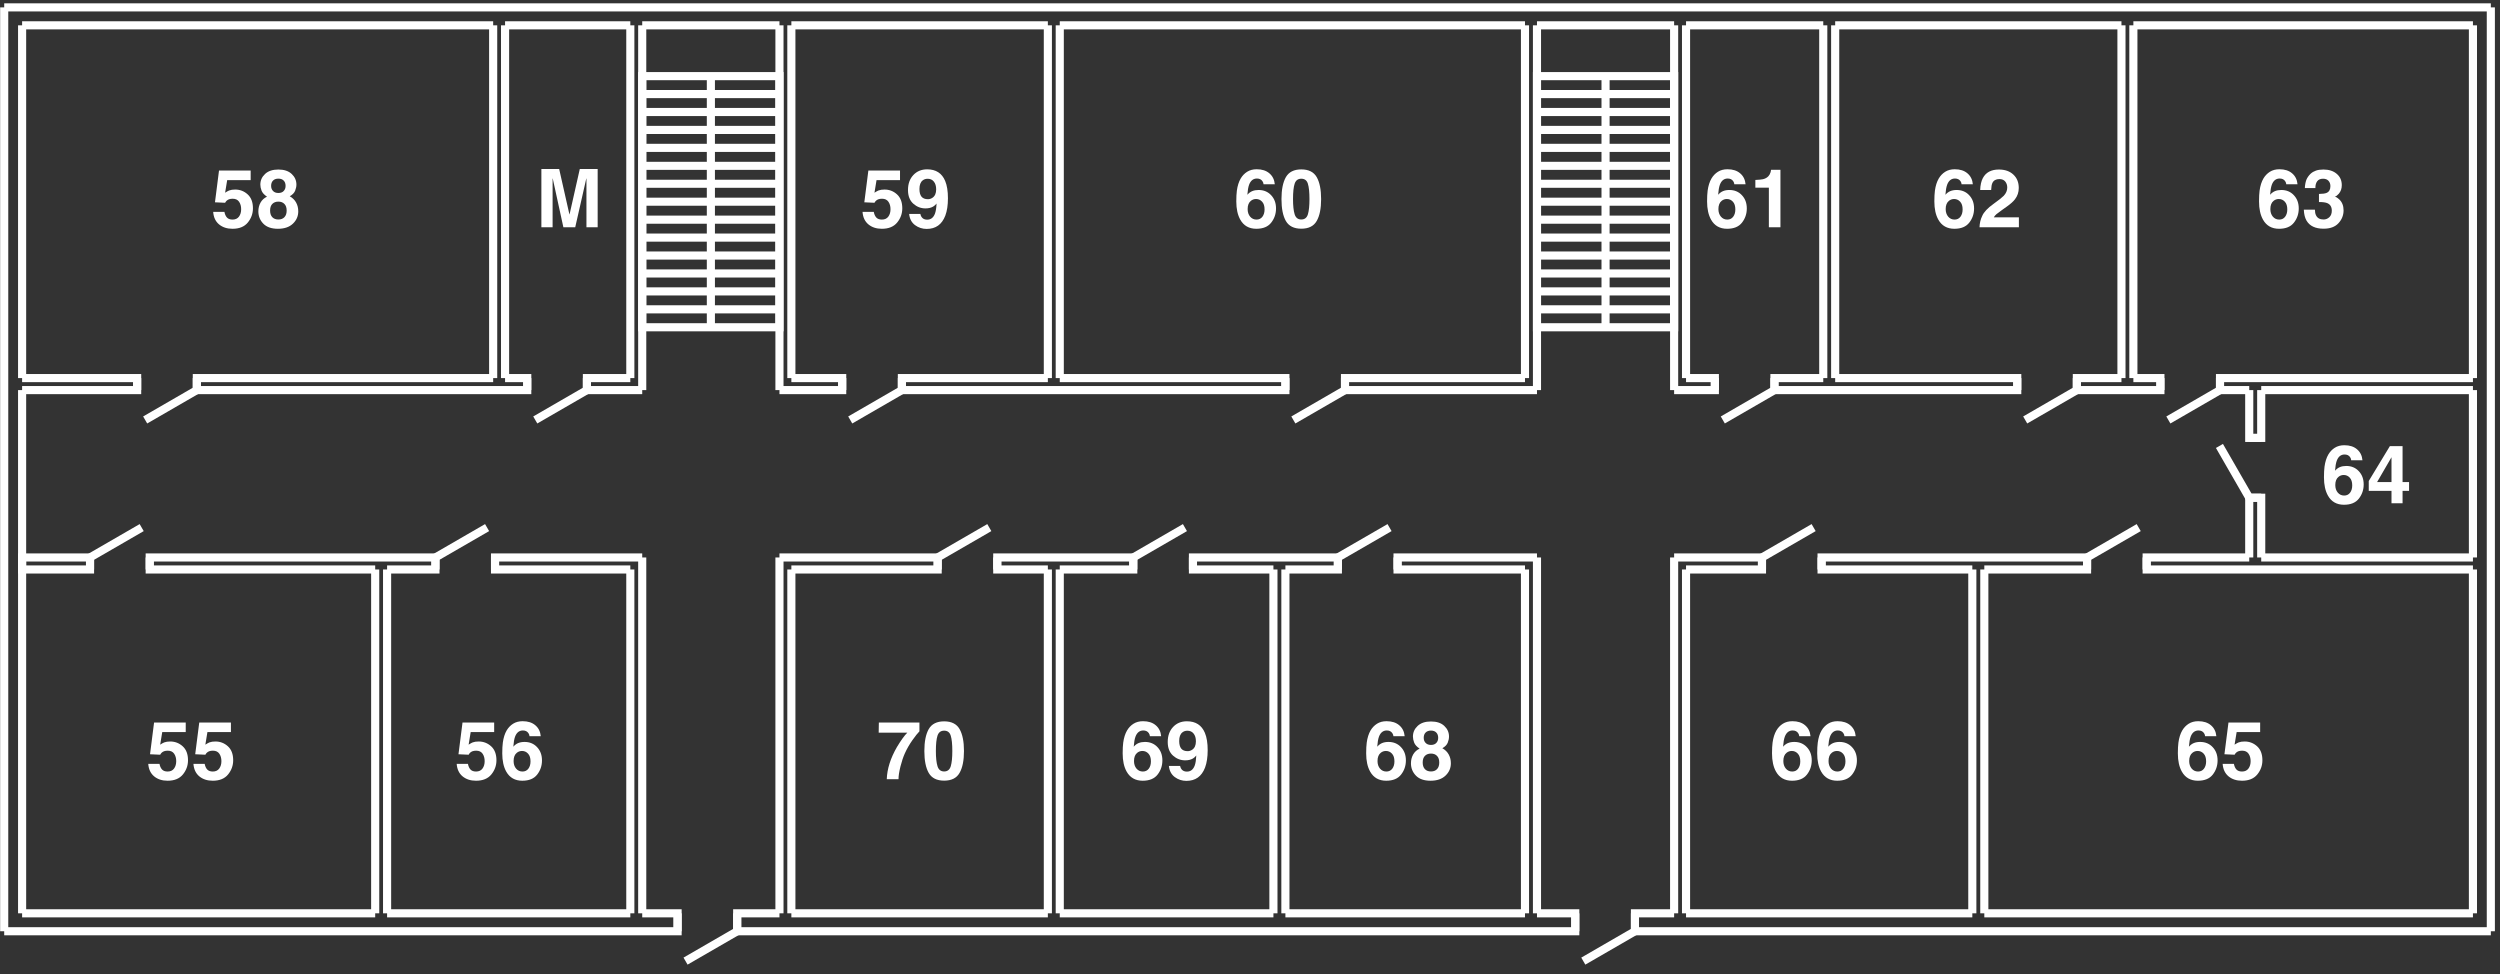 <svg width="154" height="60" viewBox="0 0 154 60" fill="none" xmlns="http://www.w3.org/2000/svg">
<rect x="0" y="0" width="154" height="60" fill="#333333" stroke="none"/>
<path d="M23.112 35.08H9.222V34.34H26.823V35.08H23.845M38.828 35.08H30.494V34.34H39.561M1.362 34.34H5.546V35.08H1.362V34.34Z" stroke="white" stroke-width="0.5"/>
<path d="M93.939 56.26V35.08M94.678 34.34V56.26" stroke="white" stroke-width="0.5"/>
<path d="M79.181 35.08V56.26M78.443 56.26V35.08" stroke="white" stroke-width="0.5"/>
<path d="M64.548 56.26V35.08M65.281 35.08V56.26" stroke="white" stroke-width="0.5"/>
<path d="M48.748 35.08V56.26M48.015 56.26V34.34" stroke="white" stroke-width="0.5"/>
<path d="M38.828 56.26V35.08M39.561 34.34V56.26" stroke="white" stroke-width="0.5"/>
<path d="M48.015 34.34H57.76V35.08H48.748M64.548 35.08H61.431V34.34H69.81V35.08H65.281M78.443 35.08H73.486V34.34H82.413V35.08H79.181M93.939 35.08H86.089V34.34H94.678" stroke="white" stroke-width="0.5"/>
<path d="M23.845 35.08V56.26M23.112 56.26V35.08" stroke="white" stroke-width="0.5"/>
<path d="M1.362 56.26H23.112M23.845 56.26H38.828M39.561 56.26H41.74V57.365H0.259M48.748 56.26H64.548M65.281 56.26H78.443M79.181 56.26H93.939M94.678 56.26H97.037V57.365H45.411V56.26H48.015M103.86 56.26H121.495M122.234 56.26H152.333M153.435 57.365H100.713V56.26H103.126" stroke="white" stroke-width="0.5"/>
<path d="M121.495 56.26V35.08M122.234 35.08V56.26" stroke="white" stroke-width="0.5"/>
<path d="M103.126 56.26V34.34M103.86 35.08V56.26" stroke="white" stroke-width="0.5"/>
<path d="M103.126 34.34H108.538V35.08H103.86M121.495 35.08H112.209V34.34H128.563V35.08H122.234M139.291 34.34H152.333M152.333 35.08H132.234V34.34H138.553" stroke="white" stroke-width="0.5"/>
<path d="M1.362 23.29H8.449V24.03H1.362M31.112 23.29H32.479V24.03H12.125V23.29H30.379M39.561 24.03H36.154V23.29H38.828" stroke="white" stroke-width="0.5"/>
<path d="M31.112 1.56V23.29M30.379 23.29V1.56" stroke="white" stroke-width="0.5"/>
<path d="M38.828 23.29V1.56M39.561 1.56V24.03" stroke="white" stroke-width="0.5"/>
<path d="M48.015 24.03V1.56M48.748 1.56V23.29" stroke="white" stroke-width="0.5"/>
<path d="M64.548 23.29V1.56M65.281 1.56V23.29" stroke="white" stroke-width="0.5"/>
<path d="M93.939 23.29V1.56M94.678 1.56V24.03" stroke="white" stroke-width="0.5"/>
<path d="M48.748 23.29H51.88V24.03H48.015M65.281 23.29H79.181V24.03H55.556V23.29H64.548M94.678 24.03H82.852V23.29H93.939" stroke="white" stroke-width="0.5"/>
<path d="M0.259 0.455H153.435M152.333 1.56H131.416M130.682 1.56H113.047M112.313 1.56H103.86M103.126 1.56H94.678M93.939 1.56H65.281M64.548 1.56H48.748M48.015 1.56H39.561M38.828 1.56H31.112M30.379 1.56H1.362" stroke="white" stroke-width="0.5"/>
<path d="M103.126 24.03V1.56M103.86 1.56V23.29" stroke="white" stroke-width="0.5"/>
<path d="M113.047 1.56V23.29M112.313 23.29V1.56" stroke="white" stroke-width="0.5"/>
<path d="M131.416 1.56V23.29M130.682 23.29V1.56" stroke="white" stroke-width="0.5"/>
<path d="M103.86 23.29H105.635V24.03H103.126M113.047 23.29H124.263V24.03H109.306V23.29H112.313M131.416 23.29H133.081V24.03H127.934V23.29H130.682M138.553 24.03H136.752V23.29H152.333M152.333 24.03H139.291" stroke="white" stroke-width="0.5"/>
<path d="M0.259 57.365V0.455M1.362 1.56V23.29M1.362 24.03V56.26" stroke="white" stroke-width="0.5"/>
<path d="M152.333 34.34V24.03M152.333 23.29V1.56M153.435 0.455V57.365M152.333 56.26V35.08" stroke="white" stroke-width="0.5"/>
<path d="M139.291 24.03V26.975H138.553V24.03M138.553 34.34V30.66H139.291V34.34" stroke="white" stroke-width="0.5"/>
<path d="M48.015 5.795H39.561M48.015 6.9H39.561M48.015 8.005H39.561M48.015 9.11H39.561M48.015 10.215H39.561M48.015 11.32H39.561M48.015 12.425H39.561M48.015 13.53H39.561M48.015 14.635H39.561M48.015 15.74H39.561M48.015 16.845H39.561M48.015 17.95H39.561M48.015 19.055H39.561M43.79 4.69V20.16M43.79 20.16V20.15M43.79 20.16L43.785 20.15M48.015 20.16H39.561V4.69H48.015V20.16Z" stroke="white" stroke-width="0.5"/>
<path d="M103.126 5.795H94.678M103.126 6.9H94.678M103.126 8.005H94.678M103.126 9.11H94.678M103.126 10.215H94.678M103.126 11.32H94.678M103.126 12.425H94.678M103.126 13.53H94.678M103.126 14.635H94.678M103.126 15.74H94.678M103.126 16.845H94.678M103.126 17.95H94.678M103.126 19.055H94.678M98.902 4.69V20.16M98.902 20.16V20.15M98.902 20.16L98.897 20.15M103.126 20.16H94.678V4.69H103.126V20.16Z" stroke="white" stroke-width="0.5"/>
<path d="M136.717 27.47L138.553 30.66H139.291M138.553 26.975H139.291" stroke="white" stroke-width="0.5"/>
<path d="M60.942 32.5L57.76 34.34V35.08M61.431 34.34V35.08" stroke="white" stroke-width="0.5"/>
<path d="M72.992 32.5L69.81 34.34V35.08M73.486 34.34V35.08" stroke="white" stroke-width="0.5"/>
<path d="M85.596 32.5L82.413 34.34V35.08M86.089 34.34V35.08" stroke="white" stroke-width="0.5"/>
<path d="M131.745 32.5L128.563 34.34V35.08M132.234 34.34V35.08" stroke="white" stroke-width="0.5"/>
<path d="M111.72 32.5L108.538 34.34V35.08M112.209 34.34V35.08" stroke="white" stroke-width="0.5"/>
<path d="M30.005 32.5L26.823 34.34V35.08M30.494 34.34V35.08" stroke="white" stroke-width="0.5"/>
<path d="M8.728 32.5L5.546 34.34V35.08M9.222 34.34V35.08" stroke="white" stroke-width="0.5"/>
<path d="M32.972 25.87L36.154 24.03V23.29M32.478 24.03V23.29" stroke="white" stroke-width="0.5"/>
<path d="M52.374 25.87L55.556 24.03V23.29M51.88 24.03V23.29" stroke="white" stroke-width="0.5"/>
<path d="M79.67 25.87L82.852 24.03V23.29M79.181 24.03V23.29" stroke="white" stroke-width="0.5"/>
<path d="M106.124 25.87L109.306 24.03V23.29M105.635 24.03V23.29" stroke="white" stroke-width="0.5"/>
<path d="M124.752 25.87L127.934 24.03V23.29M124.264 24.03V23.29" stroke="white" stroke-width="0.5"/>
<path d="M133.57 25.87L136.752 24.03V23.29M133.081 24.03V23.29" stroke="white" stroke-width="0.5"/>
<path d="M8.942 25.87L12.124 24.03V23.29M8.449 24.03V23.29" stroke="white" stroke-width="0.5"/>
<path d="M42.229 59.205L45.411 57.365V56.26M41.74 57.365V56.26" stroke="white" stroke-width="0.5"/>
<path d="M97.531 59.205L100.713 57.365V56.26M97.037 57.365V56.26" stroke="white" stroke-width="0.5"/>
<path d="M135.528 45.703C135.842 45.703 136.1 45.809 136.3 46.023C136.502 46.236 136.603 46.508 136.603 46.84C136.603 47.171 136.504 47.462 136.307 47.714C136.11 47.967 135.804 48.093 135.389 48.093C134.943 48.093 134.614 47.906 134.403 47.534C134.238 47.242 134.156 46.866 134.156 46.406C134.156 46.136 134.168 45.916 134.19 45.747C134.231 45.446 134.31 45.195 134.427 44.995C134.528 44.824 134.66 44.686 134.823 44.582C134.987 44.478 135.183 44.426 135.411 44.426C135.74 44.426 136.002 44.51 136.197 44.68C136.393 44.847 136.502 45.071 136.527 45.351H135.833C135.833 45.294 135.812 45.231 135.768 45.163C135.693 45.052 135.58 44.997 135.428 44.997C135.202 44.997 135.041 45.124 134.945 45.378C134.893 45.518 134.857 45.725 134.837 45.998C134.924 45.895 135.024 45.821 135.138 45.773C135.252 45.726 135.382 45.703 135.528 45.703ZM135.06 46.367C134.923 46.472 134.854 46.643 134.854 46.879C134.854 47.07 134.906 47.225 135.008 47.346C135.111 47.466 135.241 47.526 135.399 47.526C135.554 47.526 135.675 47.469 135.763 47.353C135.852 47.236 135.897 47.084 135.897 46.899C135.897 46.692 135.847 46.534 135.746 46.425C135.645 46.315 135.521 46.259 135.375 46.259C135.256 46.259 135.151 46.295 135.06 46.367ZM138.116 46.242C138.032 46.242 137.958 46.253 137.896 46.274C137.787 46.313 137.705 46.385 137.65 46.491L137.025 46.462L137.274 44.506H139.225V45.097H137.777L137.65 45.871C137.757 45.801 137.841 45.755 137.901 45.732C138.002 45.694 138.125 45.676 138.27 45.676C138.563 45.676 138.819 45.774 139.037 45.971C139.255 46.168 139.364 46.455 139.364 46.831C139.364 47.158 139.259 47.45 139.049 47.707C138.839 47.964 138.525 48.093 138.106 48.093C137.77 48.093 137.493 48.002 137.276 47.822C137.06 47.641 136.939 47.385 136.915 47.053H137.608C137.636 47.204 137.689 47.321 137.767 47.404C137.845 47.486 137.959 47.526 138.109 47.526C138.281 47.526 138.412 47.466 138.502 47.346C138.593 47.224 138.639 47.071 138.639 46.887C138.639 46.706 138.596 46.554 138.512 46.43C138.427 46.305 138.295 46.242 138.116 46.242Z" fill="white"/>
<path d="M77.528 11.703C77.842 11.703 78.1 11.809 78.3 12.023C78.502 12.236 78.603 12.508 78.603 12.84C78.603 13.171 78.504 13.462 78.307 13.714C78.11 13.967 77.804 14.093 77.389 14.093C76.943 14.093 76.614 13.906 76.403 13.534C76.238 13.242 76.156 12.866 76.156 12.406C76.156 12.136 76.168 11.916 76.19 11.747C76.231 11.445 76.31 11.195 76.427 10.995C76.528 10.824 76.66 10.686 76.823 10.582C76.987 10.478 77.183 10.426 77.411 10.426C77.74 10.426 78.002 10.51 78.197 10.68C78.393 10.847 78.502 11.071 78.527 11.351H77.834C77.834 11.294 77.811 11.231 77.768 11.163C77.693 11.052 77.58 10.997 77.428 10.997C77.202 10.997 77.041 11.124 76.945 11.378C76.893 11.518 76.857 11.725 76.837 11.998C76.924 11.896 77.024 11.821 77.138 11.773C77.252 11.726 77.382 11.703 77.528 11.703ZM77.06 12.367C76.923 12.473 76.855 12.643 76.855 12.879C76.855 13.07 76.906 13.225 77.008 13.346C77.111 13.466 77.241 13.526 77.399 13.526C77.553 13.526 77.675 13.469 77.763 13.353C77.852 13.236 77.897 13.085 77.897 12.899C77.897 12.692 77.847 12.534 77.746 12.425C77.645 12.315 77.521 12.259 77.374 12.259C77.256 12.259 77.151 12.295 77.06 12.367ZM80.16 14.088C79.709 14.088 79.393 13.93 79.21 13.614C79.03 13.299 78.939 12.848 78.939 12.264C78.939 11.68 79.03 11.229 79.21 10.912C79.393 10.594 79.709 10.435 80.16 10.435C80.611 10.435 80.928 10.594 81.11 10.912C81.29 11.229 81.381 11.68 81.381 12.264C81.381 12.848 81.29 13.299 81.107 13.614C80.927 13.93 80.611 14.088 80.16 14.088ZM80.568 13.197C80.631 12.982 80.663 12.671 80.663 12.264C80.663 11.838 80.63 11.522 80.565 11.317C80.502 11.112 80.367 11.009 80.16 11.009C79.954 11.009 79.817 11.112 79.75 11.317C79.683 11.522 79.65 11.838 79.65 12.264C79.65 12.671 79.683 12.983 79.75 13.199C79.817 13.414 79.954 13.521 80.16 13.521C80.367 13.521 80.503 13.413 80.568 13.197Z" fill="white"/>
<path d="M54.333 12.242C54.248 12.242 54.175 12.253 54.113 12.274C54.004 12.313 53.922 12.385 53.867 12.491L53.242 12.462L53.491 10.506H55.441V11.097H53.994L53.867 11.871C53.974 11.801 54.058 11.755 54.118 11.732C54.219 11.694 54.342 11.676 54.487 11.676C54.78 11.676 55.035 11.774 55.253 11.971C55.471 12.168 55.581 12.455 55.581 12.831C55.581 13.158 55.476 13.45 55.266 13.707C55.056 13.964 54.742 14.093 54.323 14.093C53.986 14.093 53.71 14.002 53.493 13.822C53.277 13.641 53.156 13.385 53.132 13.053H53.825C53.853 13.204 53.906 13.321 53.984 13.404C54.062 13.486 54.176 13.526 54.326 13.526C54.498 13.526 54.629 13.466 54.719 13.346C54.81 13.224 54.855 13.071 54.855 12.887C54.855 12.706 54.813 12.554 54.728 12.43C54.644 12.305 54.512 12.242 54.333 12.242ZM57.082 14.102C56.817 14.102 56.578 14.024 56.367 13.868C56.155 13.71 56.034 13.481 56.003 13.18H56.696C56.713 13.284 56.757 13.368 56.828 13.434C56.9 13.499 56.995 13.531 57.114 13.531C57.343 13.531 57.504 13.404 57.597 13.15C57.648 13.01 57.679 12.806 57.692 12.538C57.629 12.617 57.561 12.678 57.49 12.721C57.359 12.799 57.199 12.838 57.009 12.838C56.727 12.838 56.477 12.741 56.259 12.547C56.041 12.352 55.932 12.071 55.932 11.705C55.932 11.326 56.041 11.019 56.259 10.785C56.479 10.549 56.764 10.431 57.114 10.431C57.653 10.431 58.022 10.669 58.222 11.146C58.336 11.416 58.393 11.772 58.393 12.213C58.393 12.641 58.339 12.998 58.23 13.285C58.021 13.83 57.639 14.102 57.082 14.102ZM56.838 11.112C56.704 11.216 56.638 11.393 56.638 11.642C56.638 11.852 56.68 12.009 56.765 12.115C56.851 12.219 56.983 12.271 57.16 12.271C57.256 12.271 57.346 12.244 57.431 12.188C57.589 12.088 57.668 11.913 57.668 11.664C57.668 11.463 57.621 11.305 57.526 11.188C57.434 11.07 57.306 11.012 57.143 11.012C57.024 11.012 56.922 11.045 56.838 11.112Z" fill="white"/>
<path d="M85.528 45.703C85.842 45.703 86.1 45.809 86.3 46.023C86.502 46.236 86.603 46.508 86.603 46.84C86.603 47.171 86.504 47.462 86.307 47.714C86.11 47.967 85.804 48.093 85.389 48.093C84.943 48.093 84.614 47.906 84.403 47.534C84.238 47.242 84.156 46.866 84.156 46.406C84.156 46.136 84.168 45.916 84.19 45.747C84.231 45.446 84.31 45.195 84.427 44.995C84.528 44.824 84.66 44.686 84.823 44.582C84.987 44.478 85.183 44.426 85.411 44.426C85.74 44.426 86.002 44.51 86.197 44.68C86.393 44.847 86.502 45.071 86.527 45.351H85.834C85.834 45.294 85.811 45.231 85.768 45.163C85.693 45.052 85.58 44.997 85.428 44.997C85.202 44.997 85.041 45.124 84.945 45.378C84.893 45.518 84.857 45.725 84.837 45.998C84.924 45.895 85.024 45.821 85.138 45.773C85.252 45.726 85.382 45.703 85.528 45.703ZM85.06 46.367C84.923 46.472 84.855 46.643 84.855 46.879C84.855 47.07 84.906 47.225 85.008 47.346C85.111 47.466 85.241 47.526 85.399 47.526C85.553 47.526 85.675 47.469 85.763 47.353C85.852 47.236 85.897 47.084 85.897 46.899C85.897 46.692 85.847 46.534 85.746 46.425C85.645 46.315 85.521 46.259 85.374 46.259C85.256 46.259 85.151 46.295 85.06 46.367ZM87.22 47.778C87.017 47.569 86.915 47.316 86.915 47.019C86.915 46.82 86.96 46.64 87.049 46.479C87.141 46.318 87.273 46.197 87.447 46.115C87.276 46.001 87.165 45.878 87.113 45.747C87.062 45.613 87.037 45.489 87.037 45.373C87.037 45.116 87.134 44.897 87.328 44.716C87.521 44.534 87.795 44.443 88.148 44.443C88.501 44.443 88.775 44.534 88.968 44.716C89.162 44.897 89.259 45.116 89.259 45.373C89.259 45.489 89.233 45.613 89.181 45.747C89.13 45.878 89.019 45.993 88.849 46.091C89.023 46.188 89.154 46.318 89.242 46.479C89.33 46.64 89.374 46.82 89.374 47.019C89.374 47.316 89.263 47.57 89.041 47.78C88.822 47.989 88.514 48.093 88.119 48.093C87.723 48.093 87.424 47.988 87.22 47.778ZM87.638 46.972C87.638 47.146 87.683 47.281 87.772 47.377C87.863 47.474 87.988 47.522 88.148 47.522C88.308 47.522 88.432 47.474 88.522 47.377C88.613 47.281 88.658 47.146 88.658 46.972C88.658 46.791 88.612 46.655 88.519 46.562C88.428 46.468 88.304 46.42 88.148 46.42C87.992 46.42 87.867 46.468 87.774 46.562C87.683 46.655 87.638 46.791 87.638 46.972ZM87.821 45.766C87.899 45.847 88.008 45.888 88.148 45.888C88.29 45.888 88.399 45.847 88.475 45.766C88.553 45.685 88.592 45.58 88.592 45.451C88.592 45.311 88.553 45.202 88.475 45.124C88.399 45.044 88.29 45.004 88.148 45.004C88.008 45.004 87.898 45.044 87.818 45.124C87.74 45.202 87.701 45.311 87.701 45.451C87.701 45.58 87.741 45.685 87.821 45.766Z" fill="white"/>
<path d="M110.528 45.703C110.842 45.703 111.1 45.809 111.3 46.023C111.502 46.236 111.603 46.508 111.603 46.84C111.603 47.171 111.504 47.462 111.307 47.714C111.11 47.967 110.804 48.093 110.389 48.093C109.943 48.093 109.614 47.906 109.403 47.534C109.238 47.242 109.156 46.866 109.156 46.406C109.156 46.136 109.168 45.916 109.19 45.747C109.231 45.446 109.31 45.195 109.427 44.995C109.528 44.824 109.66 44.686 109.823 44.582C109.987 44.478 110.183 44.426 110.411 44.426C110.74 44.426 111.002 44.51 111.197 44.68C111.393 44.847 111.502 45.071 111.527 45.351H110.833C110.833 45.294 110.812 45.231 110.768 45.163C110.693 45.052 110.58 44.997 110.428 44.997C110.202 44.997 110.041 45.124 109.945 45.378C109.893 45.518 109.857 45.725 109.837 45.998C109.924 45.895 110.024 45.821 110.138 45.773C110.252 45.726 110.382 45.703 110.528 45.703ZM110.06 46.367C109.923 46.472 109.854 46.643 109.854 46.879C109.854 47.07 109.906 47.225 110.008 47.346C110.111 47.466 110.241 47.526 110.399 47.526C110.554 47.526 110.675 47.469 110.763 47.353C110.852 47.236 110.897 47.084 110.897 46.899C110.897 46.692 110.847 46.534 110.746 46.425C110.645 46.315 110.521 46.259 110.375 46.259C110.256 46.259 110.151 46.295 110.06 46.367ZM113.312 45.703C113.626 45.703 113.883 45.809 114.083 46.023C114.285 46.236 114.386 46.508 114.386 46.84C114.386 47.171 114.287 47.462 114.09 47.714C113.893 47.967 113.587 48.093 113.172 48.093C112.726 48.093 112.398 47.906 112.186 47.534C112.022 47.242 111.939 46.866 111.939 46.406C111.939 46.136 111.951 45.916 111.974 45.747C112.014 45.446 112.093 45.195 112.21 44.995C112.311 44.824 112.443 44.686 112.606 44.582C112.77 44.478 112.966 44.426 113.194 44.426C113.523 44.426 113.785 44.51 113.98 44.68C114.176 44.847 114.286 45.071 114.31 45.351H113.617C113.617 45.294 113.595 45.231 113.551 45.163C113.476 45.052 113.363 44.997 113.211 44.997C112.985 44.997 112.824 45.124 112.728 45.378C112.676 45.518 112.64 45.725 112.621 45.998C112.707 45.895 112.807 45.821 112.921 45.773C113.035 45.726 113.165 45.703 113.312 45.703ZM112.843 46.367C112.706 46.472 112.638 46.643 112.638 46.879C112.638 47.07 112.689 47.225 112.792 47.346C112.894 47.466 113.024 47.526 113.182 47.526C113.337 47.526 113.458 47.469 113.546 47.353C113.635 47.236 113.68 47.084 113.68 46.899C113.68 46.692 113.63 46.534 113.529 46.425C113.428 46.315 113.304 46.259 113.158 46.259C113.039 46.259 112.934 46.295 112.843 46.367Z" fill="white"/>
<path d="M144.528 28.703C144.842 28.703 145.1 28.809 145.3 29.023C145.502 29.236 145.603 29.508 145.603 29.84C145.603 30.171 145.504 30.462 145.307 30.714C145.11 30.967 144.804 31.093 144.389 31.093C143.943 31.093 143.614 30.906 143.403 30.534C143.238 30.242 143.156 29.866 143.156 29.406C143.156 29.136 143.168 28.916 143.19 28.747C143.231 28.445 143.31 28.195 143.427 27.995C143.528 27.824 143.66 27.686 143.823 27.582C143.987 27.478 144.183 27.426 144.411 27.426C144.74 27.426 145.002 27.51 145.197 27.68C145.393 27.847 145.502 28.071 145.527 28.351H144.833C144.833 28.294 144.812 28.231 144.768 28.163C144.693 28.052 144.58 27.997 144.428 27.997C144.202 27.997 144.041 28.124 143.945 28.378C143.893 28.518 143.857 28.725 143.837 28.998C143.924 28.895 144.024 28.821 144.138 28.773C144.252 28.726 144.382 28.703 144.528 28.703ZM144.06 29.367C143.923 29.473 143.854 29.643 143.854 29.879C143.854 30.07 143.906 30.225 144.008 30.346C144.111 30.466 144.241 30.526 144.399 30.526C144.554 30.526 144.675 30.469 144.763 30.353C144.852 30.236 144.897 30.084 144.897 29.899C144.897 29.692 144.847 29.534 144.746 29.425C144.645 29.315 144.521 29.259 144.375 29.259C144.256 29.259 144.151 29.295 144.06 29.367ZM148.398 29.694V30.238H147.998V31H147.316V30.238H145.915V29.63L147.216 27.482H147.998V29.694H148.398ZM146.43 29.694H147.316V28.166L146.43 29.694Z" fill="white"/>
<path d="M140.528 11.703C140.842 11.703 141.1 11.809 141.3 12.023C141.502 12.236 141.603 12.508 141.603 12.84C141.603 13.171 141.504 13.462 141.307 13.714C141.11 13.967 140.804 14.093 140.389 14.093C139.943 14.093 139.614 13.906 139.403 13.534C139.238 13.242 139.156 12.866 139.156 12.406C139.156 12.136 139.168 11.916 139.19 11.747C139.231 11.445 139.31 11.195 139.427 10.995C139.528 10.824 139.66 10.686 139.823 10.582C139.987 10.478 140.183 10.426 140.411 10.426C140.74 10.426 141.002 10.51 141.197 10.68C141.393 10.847 141.502 11.071 141.527 11.351H140.833C140.833 11.294 140.812 11.231 140.768 11.163C140.693 11.052 140.58 10.997 140.428 10.997C140.202 10.997 140.041 11.124 139.945 11.378C139.893 11.518 139.857 11.725 139.837 11.998C139.924 11.896 140.024 11.821 140.138 11.773C140.252 11.726 140.382 11.703 140.528 11.703ZM140.06 12.367C139.923 12.473 139.854 12.643 139.854 12.879C139.854 13.07 139.906 13.225 140.008 13.346C140.111 13.466 140.241 13.526 140.399 13.526C140.554 13.526 140.675 13.469 140.763 13.353C140.852 13.236 140.897 13.085 140.897 12.899C140.897 12.692 140.847 12.534 140.746 12.425C140.645 12.315 140.521 12.259 140.375 12.259C140.256 12.259 140.151 12.295 140.06 12.367ZM142.74 11.165C142.662 11.27 142.625 11.409 142.628 11.583H141.979C141.985 11.407 142.015 11.24 142.069 11.082C142.126 10.944 142.215 10.816 142.337 10.699C142.429 10.616 142.537 10.553 142.662 10.509C142.787 10.465 142.941 10.443 143.124 10.443C143.462 10.443 143.735 10.531 143.941 10.707C144.15 10.881 144.254 11.115 144.254 11.41C144.254 11.618 144.192 11.794 144.068 11.937C143.99 12.027 143.909 12.088 143.824 12.12C143.888 12.12 143.979 12.175 144.098 12.284C144.275 12.448 144.364 12.673 144.364 12.957C144.364 13.257 144.26 13.521 144.051 13.748C143.845 13.975 143.538 14.088 143.131 14.088C142.63 14.088 142.281 13.924 142.086 13.597C141.983 13.423 141.926 13.195 141.915 12.914H142.599C142.599 13.055 142.621 13.172 142.667 13.265C142.752 13.436 142.905 13.521 143.128 13.521C143.265 13.521 143.384 13.475 143.485 13.382C143.587 13.288 143.639 13.153 143.639 12.977C143.639 12.744 143.544 12.589 143.355 12.511C143.248 12.467 143.079 12.445 142.848 12.445V11.947C143.074 11.944 143.232 11.921 143.321 11.881C143.476 11.812 143.553 11.674 143.553 11.466C143.553 11.331 143.513 11.221 143.434 11.136C143.355 11.052 143.245 11.009 143.102 11.009C142.937 11.009 142.817 11.061 142.74 11.165Z" fill="white"/>
<path d="M120.528 11.703C120.842 11.703 121.1 11.809 121.3 12.023C121.502 12.236 121.603 12.508 121.603 12.84C121.603 13.171 121.504 13.462 121.307 13.714C121.11 13.967 120.804 14.093 120.389 14.093C119.943 14.093 119.614 13.906 119.403 13.534C119.238 13.242 119.156 12.866 119.156 12.406C119.156 12.136 119.168 11.916 119.19 11.747C119.231 11.445 119.31 11.195 119.427 10.995C119.528 10.824 119.66 10.686 119.823 10.582C119.987 10.478 120.183 10.426 120.411 10.426C120.74 10.426 121.002 10.51 121.197 10.68C121.393 10.847 121.502 11.071 121.527 11.351H120.833C120.833 11.294 120.812 11.231 120.768 11.163C120.693 11.052 120.58 10.997 120.428 10.997C120.202 10.997 120.041 11.124 119.945 11.378C119.893 11.518 119.857 11.725 119.837 11.998C119.924 11.896 120.024 11.821 120.138 11.773C120.252 11.726 120.382 11.703 120.528 11.703ZM120.06 12.367C119.923 12.473 119.854 12.643 119.854 12.879C119.854 13.07 119.906 13.225 120.008 13.346C120.111 13.466 120.241 13.526 120.399 13.526C120.554 13.526 120.675 13.469 120.763 13.353C120.852 13.236 120.897 13.085 120.897 12.899C120.897 12.692 120.847 12.534 120.746 12.425C120.645 12.315 120.521 12.259 120.375 12.259C120.256 12.259 120.151 12.295 120.06 12.367ZM123.521 11.18C123.438 11.081 123.32 11.031 123.165 11.031C122.953 11.031 122.809 11.11 122.733 11.268C122.689 11.359 122.663 11.504 122.655 11.703H121.979C121.99 11.402 122.044 11.158 122.142 10.973C122.328 10.62 122.657 10.443 123.131 10.443C123.505 10.443 123.803 10.547 124.024 10.755C124.246 10.962 124.356 11.236 124.356 11.578C124.356 11.84 124.278 12.073 124.122 12.276C124.02 12.412 123.851 12.562 123.617 12.728L123.338 12.926C123.164 13.05 123.045 13.139 122.979 13.194C122.916 13.25 122.862 13.314 122.818 13.387H124.364V14H121.939C121.946 13.746 122 13.514 122.103 13.304C122.202 13.068 122.437 12.818 122.806 12.555C123.127 12.325 123.334 12.161 123.429 12.062C123.574 11.907 123.646 11.738 123.646 11.554C123.646 11.404 123.604 11.28 123.521 11.18Z" fill="white"/>
<path d="M106.528 11.703C106.842 11.703 107.1 11.809 107.3 12.023C107.502 12.236 107.603 12.508 107.603 12.84C107.603 13.171 107.504 13.462 107.307 13.714C107.11 13.967 106.804 14.093 106.389 14.093C105.943 14.093 105.614 13.906 105.403 13.534C105.238 13.242 105.156 12.866 105.156 12.406C105.156 12.136 105.168 11.916 105.19 11.747C105.231 11.445 105.31 11.195 105.427 10.995C105.528 10.824 105.66 10.686 105.823 10.582C105.987 10.478 106.183 10.426 106.411 10.426C106.74 10.426 107.002 10.51 107.197 10.68C107.393 10.847 107.502 11.071 107.527 11.351H106.833C106.833 11.294 106.812 11.231 106.768 11.163C106.693 11.052 106.58 10.997 106.428 10.997C106.202 10.997 106.041 11.124 105.945 11.378C105.893 11.518 105.857 11.725 105.837 11.998C105.924 11.896 106.024 11.821 106.138 11.773C106.252 11.726 106.382 11.703 106.528 11.703ZM106.06 12.367C105.923 12.473 105.854 12.643 105.854 12.879C105.854 13.07 105.906 13.225 106.008 13.346C106.111 13.466 106.241 13.526 106.399 13.526C106.554 13.526 106.675 13.469 106.763 13.353C106.852 13.236 106.897 13.085 106.897 12.899C106.897 12.692 106.847 12.534 106.746 12.425C106.645 12.315 106.521 12.259 106.375 12.259C106.256 12.259 106.151 12.295 106.06 12.367ZM109.675 14H108.962V11.559H108.13V11.085C108.35 11.075 108.503 11.06 108.591 11.041C108.731 11.01 108.845 10.948 108.933 10.855C108.993 10.792 109.039 10.707 109.07 10.602C109.088 10.538 109.097 10.491 109.097 10.46H109.675V14Z" fill="white"/>
<path d="M70.528 45.703C70.842 45.703 71.1 45.809 71.3 46.023C71.502 46.236 71.603 46.508 71.603 46.84C71.603 47.171 71.504 47.462 71.307 47.714C71.11 47.967 70.804 48.093 70.389 48.093C69.943 48.093 69.614 47.906 69.403 47.534C69.238 47.242 69.156 46.866 69.156 46.406C69.156 46.136 69.168 45.916 69.19 45.747C69.231 45.446 69.31 45.195 69.427 44.995C69.528 44.824 69.66 44.686 69.823 44.582C69.987 44.478 70.183 44.426 70.411 44.426C70.74 44.426 71.002 44.51 71.197 44.68C71.393 44.847 71.502 45.071 71.527 45.351H70.834C70.834 45.294 70.811 45.231 70.768 45.163C70.693 45.052 70.58 44.997 70.428 44.997C70.202 44.997 70.041 45.124 69.945 45.378C69.893 45.518 69.857 45.725 69.837 45.998C69.924 45.895 70.024 45.821 70.138 45.773C70.252 45.726 70.382 45.703 70.528 45.703ZM70.06 46.367C69.923 46.472 69.855 46.643 69.855 46.879C69.855 47.07 69.906 47.225 70.008 47.346C70.111 47.466 70.241 47.526 70.399 47.526C70.553 47.526 70.675 47.469 70.763 47.353C70.852 47.236 70.897 47.084 70.897 46.899C70.897 46.692 70.847 46.534 70.746 46.425C70.645 46.315 70.521 46.259 70.374 46.259C70.256 46.259 70.151 46.295 70.06 46.367ZM73.082 48.102C72.817 48.102 72.578 48.024 72.367 47.868C72.155 47.71 72.034 47.481 72.003 47.18H72.696C72.713 47.284 72.757 47.368 72.828 47.434C72.9 47.499 72.995 47.531 73.114 47.531C73.343 47.531 73.504 47.404 73.597 47.15C73.648 47.01 73.679 46.806 73.692 46.538C73.629 46.617 73.561 46.678 73.49 46.721C73.359 46.799 73.199 46.838 73.009 46.838C72.727 46.838 72.477 46.741 72.259 46.547C72.041 46.352 71.932 46.071 71.932 45.705C71.932 45.326 72.041 45.019 72.259 44.785C72.479 44.549 72.764 44.431 73.114 44.431C73.653 44.431 74.022 44.669 74.222 45.146C74.336 45.416 74.393 45.772 74.393 46.213C74.393 46.641 74.338 46.998 74.23 47.285C74.021 47.83 73.639 48.102 73.082 48.102ZM72.838 45.112C72.704 45.216 72.638 45.393 72.638 45.642C72.638 45.852 72.68 46.009 72.765 46.115C72.851 46.219 72.983 46.272 73.16 46.272C73.256 46.272 73.347 46.244 73.431 46.188C73.589 46.088 73.668 45.913 73.668 45.664C73.668 45.463 73.621 45.305 73.526 45.188C73.434 45.07 73.306 45.012 73.143 45.012C73.024 45.012 72.922 45.045 72.838 45.112Z" fill="white"/>
<path d="M56.202 45.598C56.017 45.861 55.861 46.133 55.736 46.413C55.637 46.633 55.547 46.901 55.467 47.219C55.388 47.536 55.348 47.797 55.348 48H54.625C54.646 47.365 54.855 46.705 55.25 46.02C55.505 45.595 55.72 45.299 55.892 45.131H54.127L54.137 44.506H56.637V45.051C56.533 45.153 56.388 45.336 56.202 45.598ZM58.16 48.088C57.709 48.088 57.393 47.93 57.21 47.614C57.03 47.298 56.94 46.849 56.94 46.264C56.94 45.68 57.03 45.229 57.21 44.912C57.393 44.594 57.709 44.435 58.16 44.435C58.611 44.435 58.928 44.594 59.11 44.912C59.291 45.229 59.381 45.68 59.381 46.264C59.381 46.849 59.29 47.298 59.107 47.614C58.927 47.93 58.611 48.088 58.16 48.088ZM58.568 47.197C58.631 46.982 58.663 46.671 58.663 46.264C58.663 45.838 58.63 45.522 58.565 45.317C58.502 45.112 58.367 45.009 58.16 45.009C57.953 45.009 57.817 45.112 57.75 45.317C57.683 45.522 57.65 45.838 57.65 46.264C57.65 46.671 57.683 46.983 57.75 47.199C57.817 47.414 57.953 47.522 58.16 47.522C58.367 47.522 58.503 47.413 58.568 47.197Z" fill="white"/>
<path d="M14.333 12.242C14.248 12.242 14.175 12.253 14.113 12.274C14.004 12.313 13.922 12.385 13.867 12.491L13.242 12.462L13.491 10.506H15.441V11.097H13.994L13.867 11.871C13.974 11.801 14.058 11.755 14.118 11.732C14.219 11.694 14.342 11.676 14.487 11.676C14.78 11.676 15.035 11.774 15.253 11.971C15.472 12.168 15.581 12.455 15.581 12.831C15.581 13.158 15.476 13.45 15.266 13.707C15.056 13.964 14.742 14.093 14.323 14.093C13.986 14.093 13.71 14.002 13.493 13.822C13.277 13.641 13.156 13.385 13.132 13.053H13.825C13.853 13.204 13.906 13.321 13.984 13.404C14.062 13.486 14.176 13.526 14.326 13.526C14.498 13.526 14.629 13.466 14.719 13.346C14.81 13.224 14.855 13.071 14.855 12.887C14.855 12.706 14.813 12.554 14.729 12.43C14.644 12.305 14.512 12.242 14.333 12.242ZM16.22 13.778C16.017 13.569 15.915 13.316 15.915 13.019C15.915 12.82 15.96 12.64 16.049 12.479C16.14 12.318 16.273 12.197 16.447 12.115C16.276 12.001 16.165 11.878 16.113 11.747C16.062 11.613 16.037 11.489 16.037 11.373C16.037 11.116 16.134 10.897 16.328 10.716C16.521 10.534 16.795 10.443 17.148 10.443C17.501 10.443 17.775 10.534 17.968 10.716C18.162 10.897 18.259 11.116 18.259 11.373C18.259 11.489 18.233 11.613 18.181 11.747C18.13 11.878 18.02 11.993 17.849 12.091C18.023 12.188 18.154 12.318 18.242 12.479C18.33 12.64 18.373 12.82 18.373 13.019C18.373 13.316 18.263 13.57 18.041 13.78C17.822 13.989 17.514 14.093 17.119 14.093C16.723 14.093 16.424 13.988 16.22 13.778ZM16.638 12.972C16.638 13.146 16.683 13.281 16.772 13.377C16.863 13.473 16.988 13.521 17.148 13.521C17.308 13.521 17.432 13.473 17.521 13.377C17.613 13.281 17.658 13.146 17.658 12.972C17.658 12.791 17.612 12.655 17.519 12.562C17.428 12.468 17.304 12.42 17.148 12.42C16.992 12.42 16.867 12.468 16.774 12.562C16.683 12.655 16.638 12.791 16.638 12.972ZM16.821 11.766C16.899 11.848 17.008 11.888 17.148 11.888C17.29 11.888 17.399 11.848 17.475 11.766C17.553 11.685 17.592 11.58 17.592 11.451C17.592 11.311 17.553 11.202 17.475 11.124C17.399 11.044 17.29 11.004 17.148 11.004C17.008 11.004 16.898 11.044 16.818 11.124C16.74 11.202 16.701 11.311 16.701 11.451C16.701 11.58 16.741 11.685 16.821 11.766Z" fill="white"/>
<path d="M35.715 10.411H36.816V14H36.125V10.999H36.115L35.434 14H34.704L34.05 10.999H34.04V14H33.349V10.411H34.445L35.075 13.204H35.085L35.715 10.411Z" fill="white"/>
<path d="M29.333 46.242C29.248 46.242 29.175 46.253 29.113 46.274C29.004 46.313 28.922 46.385 28.867 46.491L28.242 46.462L28.491 44.506H30.441V45.097H28.994L28.867 45.871C28.974 45.801 29.058 45.755 29.118 45.732C29.219 45.694 29.342 45.676 29.487 45.676C29.78 45.676 30.035 45.774 30.253 45.971C30.471 46.168 30.581 46.455 30.581 46.831C30.581 47.158 30.476 47.45 30.266 47.707C30.056 47.964 29.741 48.093 29.323 48.093C28.986 48.093 28.71 48.002 28.493 47.822C28.277 47.641 28.156 47.385 28.132 47.053H28.825C28.853 47.204 28.906 47.321 28.984 47.404C29.062 47.486 29.176 47.526 29.326 47.526C29.498 47.526 29.629 47.466 29.719 47.346C29.81 47.224 29.855 47.071 29.855 46.887C29.855 46.706 29.813 46.554 29.729 46.43C29.644 46.305 29.512 46.242 29.333 46.242ZM32.312 45.703C32.626 45.703 32.883 45.809 33.083 46.023C33.285 46.236 33.386 46.508 33.386 46.84C33.386 47.171 33.287 47.462 33.09 47.714C32.893 47.967 32.587 48.093 32.172 48.093C31.726 48.093 31.398 47.906 31.186 47.534C31.022 47.242 30.939 46.866 30.939 46.406C30.939 46.136 30.951 45.916 30.974 45.747C31.014 45.446 31.093 45.195 31.21 44.995C31.311 44.824 31.443 44.686 31.606 44.582C31.77 44.478 31.966 44.426 32.194 44.426C32.523 44.426 32.785 44.51 32.98 44.68C33.176 44.847 33.286 45.071 33.31 45.351H32.617C32.617 45.294 32.595 45.231 32.551 45.163C32.476 45.052 32.363 44.997 32.211 44.997C31.985 44.997 31.824 45.124 31.728 45.378C31.676 45.518 31.64 45.725 31.621 45.998C31.707 45.895 31.807 45.821 31.921 45.773C32.035 45.726 32.165 45.703 32.312 45.703ZM31.843 46.367C31.706 46.472 31.638 46.643 31.638 46.879C31.638 47.07 31.689 47.225 31.791 47.346C31.894 47.466 32.024 47.526 32.182 47.526C32.337 47.526 32.458 47.469 32.546 47.353C32.635 47.236 32.68 47.084 32.68 46.899C32.68 46.692 32.63 46.534 32.529 46.425C32.428 46.315 32.304 46.259 32.158 46.259C32.039 46.259 31.934 46.295 31.843 46.367Z" fill="white"/>
<path d="M10.333 46.242C10.248 46.242 10.175 46.253 10.113 46.274C10.004 46.313 9.922 46.385 9.867 46.491L9.242 46.462L9.491 44.506H11.441V45.097H9.994L9.867 45.871C9.974 45.801 10.058 45.755 10.118 45.732C10.219 45.694 10.342 45.676 10.487 45.676C10.78 45.676 11.035 45.774 11.253 45.971C11.472 46.168 11.581 46.455 11.581 46.831C11.581 47.158 11.476 47.45 11.266 47.707C11.056 47.964 10.742 48.093 10.323 48.093C9.986 48.093 9.71 48.002 9.493 47.822C9.277 47.641 9.156 47.385 9.132 47.053H9.825C9.853 47.204 9.906 47.321 9.984 47.404C10.062 47.486 10.176 47.526 10.326 47.526C10.498 47.526 10.629 47.466 10.719 47.346C10.81 47.224 10.855 47.071 10.855 46.887C10.855 46.706 10.813 46.554 10.729 46.43C10.644 46.305 10.512 46.242 10.333 46.242ZM13.116 46.242C13.032 46.242 12.958 46.253 12.896 46.274C12.787 46.313 12.705 46.385 12.65 46.491L12.025 46.462L12.274 44.506H14.225V45.097H12.777L12.65 45.871C12.757 45.801 12.841 45.755 12.901 45.732C13.002 45.694 13.125 45.676 13.27 45.676C13.563 45.676 13.819 45.774 14.037 45.971C14.255 46.168 14.364 46.455 14.364 46.831C14.364 47.158 14.259 47.45 14.049 47.707C13.839 47.964 13.525 48.093 13.106 48.093C12.77 48.093 12.493 48.002 12.276 47.822C12.06 47.641 11.94 47.385 11.915 47.053H12.608C12.636 47.204 12.689 47.321 12.767 47.404C12.845 47.486 12.959 47.526 13.109 47.526C13.281 47.526 13.412 47.466 13.502 47.346C13.593 47.224 13.639 47.071 13.639 46.887C13.639 46.706 13.596 46.554 13.512 46.43C13.427 46.305 13.295 46.242 13.116 46.242Z" fill="white"/>
</svg>
